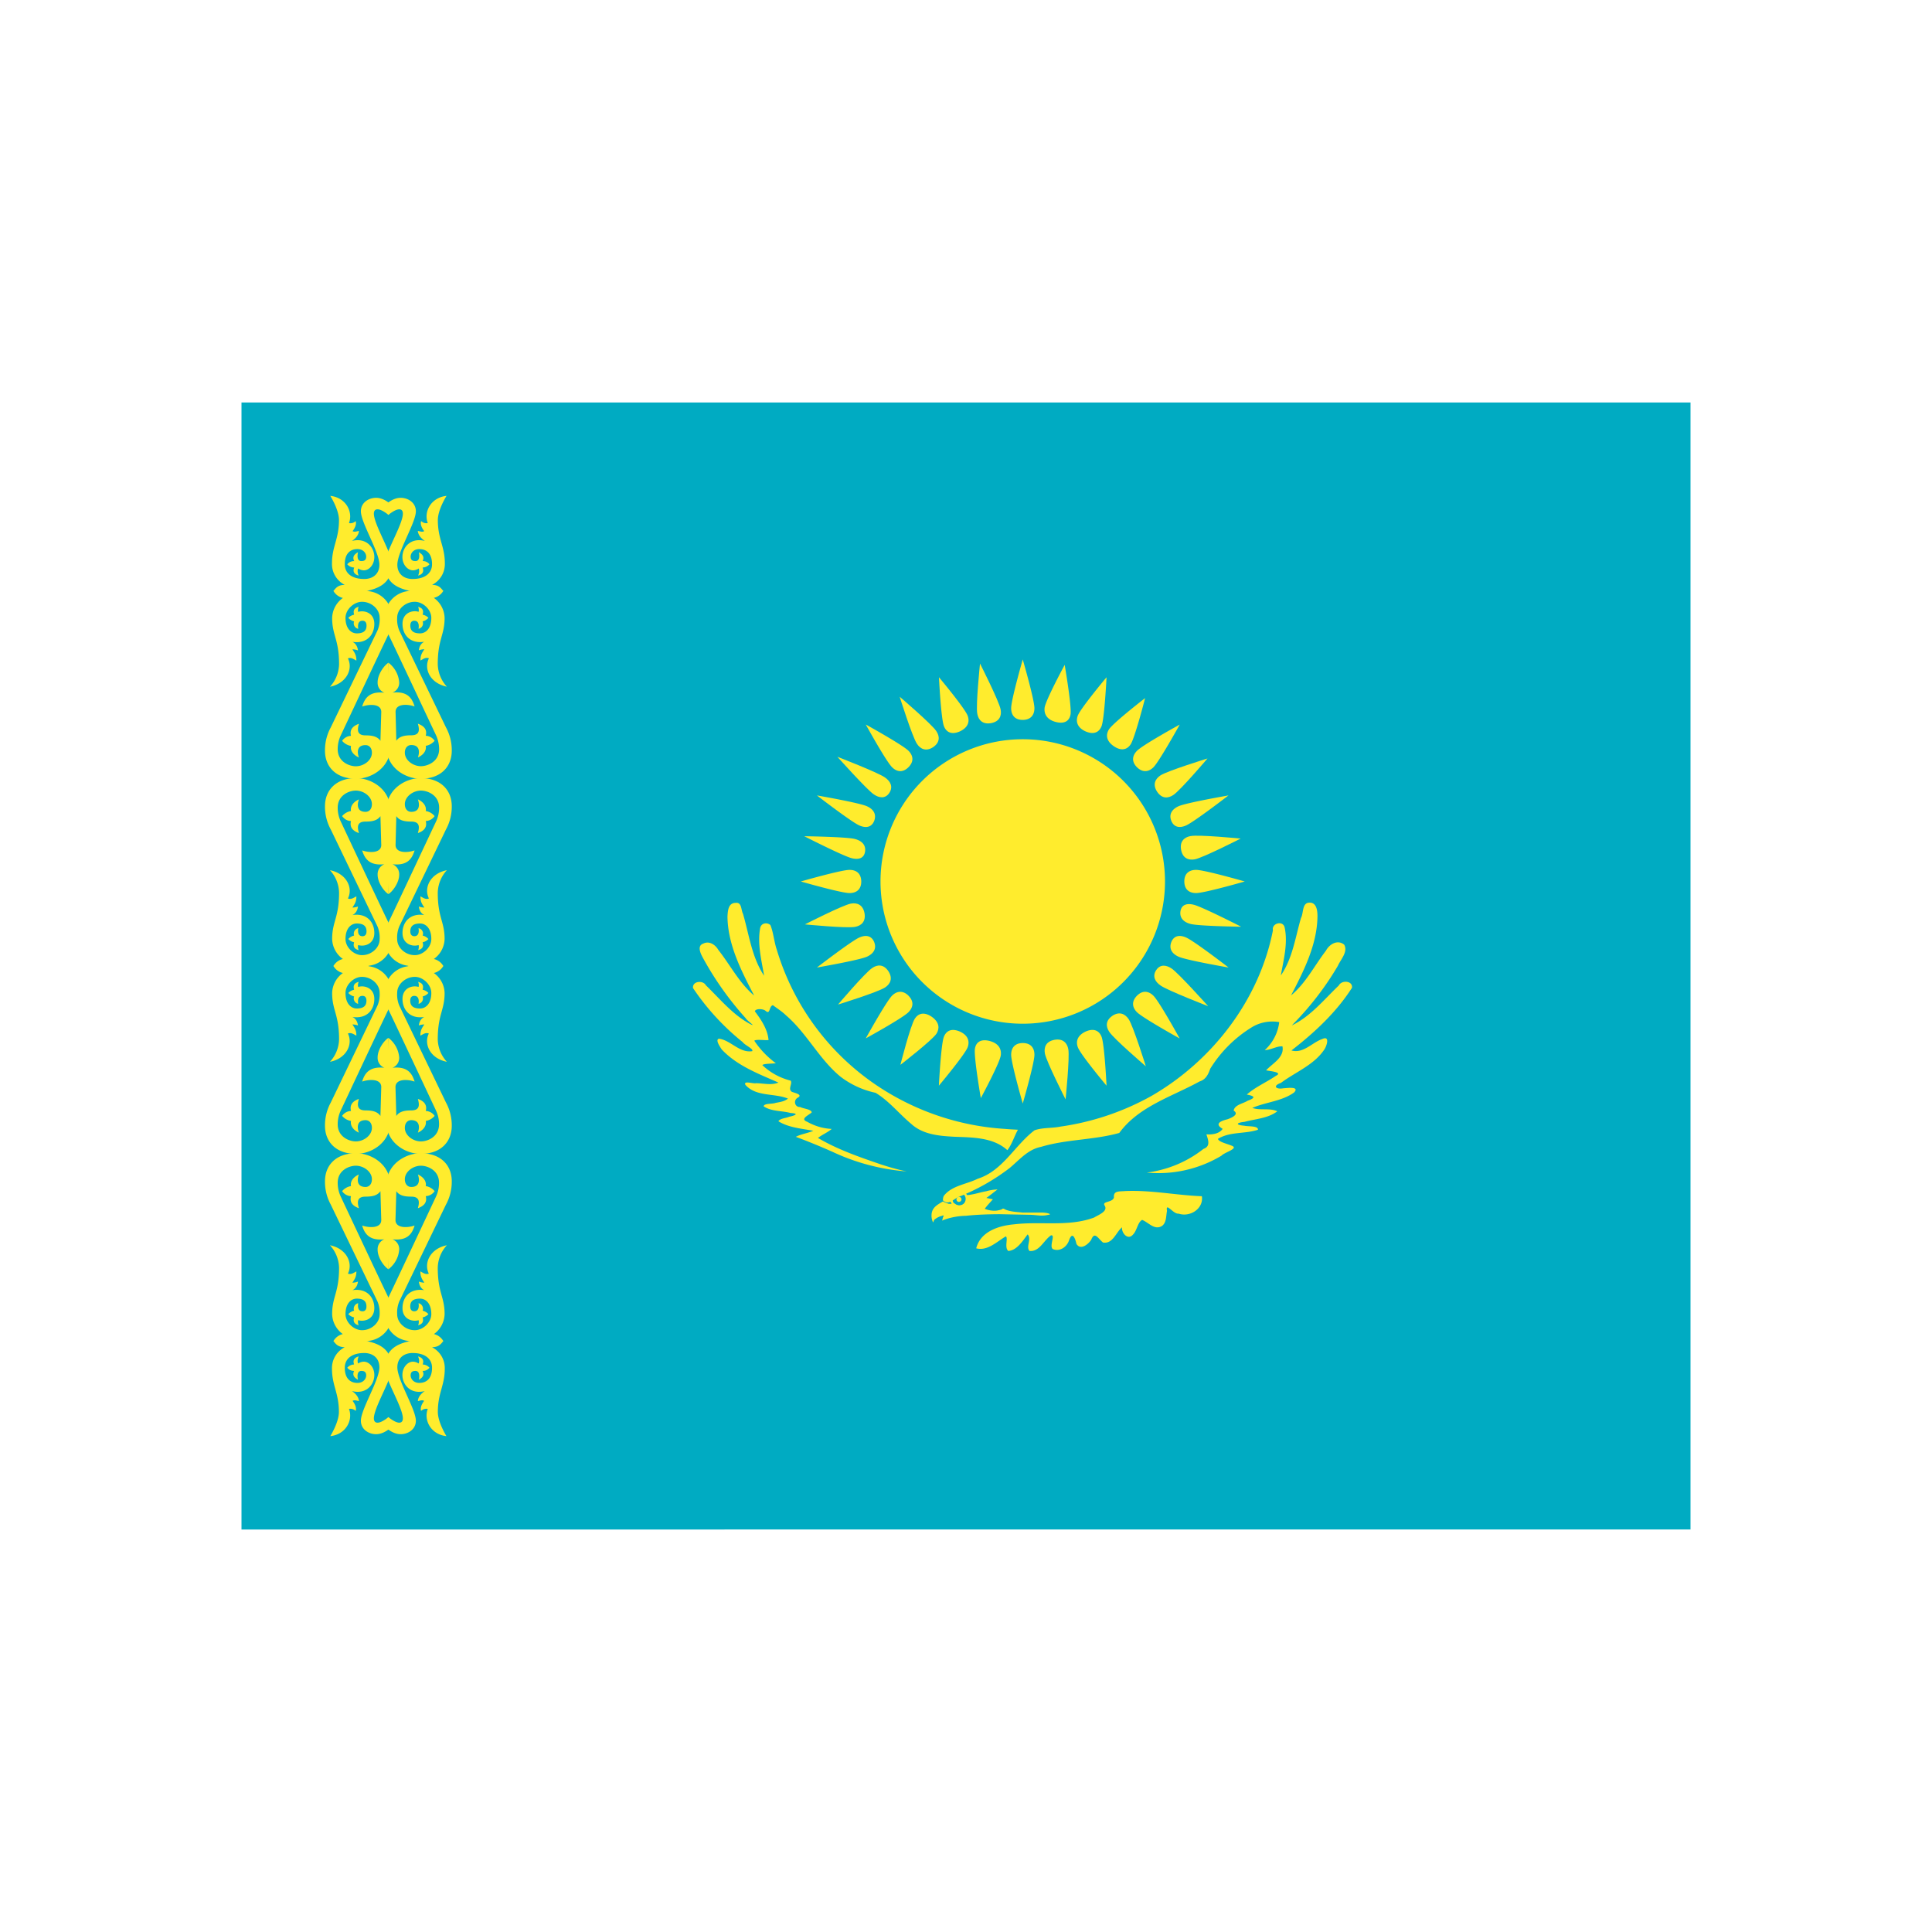 <svg width="24" height="24" fill="none" xmlns="http://www.w3.org/2000/svg"><path d="M3 5h18v14H3V5z" fill="#00ABC2"/><path d="M12.705 12.717a1.767 1.767 0 100-3.534 1.767 1.767 0 000 3.534zm0-3.774c.105-.001.145-.067.145-.146 0-.105-.145-.605-.145-.605s-.144.5-.144.605c0 .08.04.146.144.146zm2.007 2.007c.001.105.067.144.146.144.105 0 .605-.144.605-.144s-.5-.144-.605-.144c-.08 0-.146.039-.146.144zm-2.007 2.007c-.105.001-.144.067-.144.146 0 .105.144.605.144.605s.145-.5.145-.605c0-.08-.04-.146-.145-.146zm-2.006-2.007c-.002-.105-.067-.144-.146-.144-.105 0-.605.144-.605.144s.5.144.605.144c.079 0 .146-.039.146-.144zm2.787-1.864c.108.046.17.005.198-.065.036-.095.062-.608.062-.608s-.32.382-.357.476c-.027.071-.01.149.097.197zm1.064 2.618c-.033.088.017.148.092.181.1.044.62.134.62.134s-.428-.33-.528-.373c-.074-.033-.15-.029-.184.058zm-2.627 1.11c-.108-.046-.17-.005-.198.066-.036.094-.062.607-.062.607s.32-.382.357-.476c.027-.071.01-.149-.097-.197zm-1.063-2.618c.032-.088-.017-.148-.092-.181-.1-.044-.62-.134-.62-.134s.428.33.527.373c.075.033.151.029.185-.058zm3.264-.665c.075.073.15.055.205 0 .074-.075.326-.53.326-.53s-.456.25-.53.325c-.056.056-.075.13-.001.205zm0 2.838c-.074.075-.055.15 0 .205.075.074.53.326.53.326s-.251-.456-.325-.53c-.056-.056-.131-.075-.205-.001zm-2.838 0c-.075-.073-.15-.055-.205 0-.074.075-.326.53-.326.53s.456-.25.53-.325c.056-.056.075-.13 0-.205zm0-2.839c.073-.074.055-.148-.001-.204-.074-.074-.53-.326-.53-.326s.251.456.326.53c.055.056.13.075.205 0zm3.264.666c.035.086.11.091.184.058.1-.044.527-.373.527-.373s-.52.09-.62.134c-.074.033-.125.094-.091.18zm-1.063 2.618c-.107.05-.124.126-.097.197.036.094.356.476.356.476s-.025-.513-.062-.608c-.027-.07-.09-.112-.197-.065zm-2.627-1.11c-.035-.086-.11-.091-.185-.058-.1.044-.527.373-.527.373s.52-.09.62-.134c.075-.033.126-.094.092-.18zm1.063-2.618c.107-.05.124-.126.097-.196-.036-.095-.356-.477-.356-.477s.025.513.062.608c.027.07.09.112.197.065zm1.194-.117c.117.029.17-.022.182-.096.015-.1-.073-.614-.073-.614s-.233.431-.249.53c-.01.075.023.15.14.18zm1.547 2.352c-.013.088.048.137.127.157.106.027.627.034.627.034s-.483-.247-.589-.273c-.08-.02-.152-.005-.165.082zm-2.371 1.61c-.117-.029-.17.022-.182.096-.016.1.073.614.073.614s.233-.431.248-.53c.011-.075-.023-.15-.14-.18zm-1.547-2.352c.013-.088-.048-.137-.127-.157-.106-.027-.628-.034-.628-.034s.484.247.59.273c.08.02.152.005.165-.082zm3.089-1.31c.098.067.169.04.21-.022.054-.083.18-.575.18-.575s-.393.304-.448.387c-.04.063-.04.142.058.21z" fill="#FFEC2D"/><path d="M14.362 12.052c-.05.077-.012.145.056.191.09.063.59.256.59.256s-.361-.403-.451-.466c-.068-.047-.145-.058-.195.019zm-2.787.579c-.098-.067-.17-.04-.21.022-.055.083-.18.575-.18.575s.393-.304.448-.387c.04-.063.039-.141-.058-.21zm-.527-2.782c.05-.078.012-.145-.056-.192-.09-.063-.59-.256-.59-.256s.361.403.451.466c.068.047.145.058.195-.018zm3.326-.014c.059.088.135.085.201.041.088-.057.425-.454.425-.454s-.496.153-.584.21c-.066.044-.1.114-.042.203zm-.554 2.783c-.088.059-.084.135-.04.2.057.088.454.428.454.428s-.155-.497-.213-.585c-.044-.066-.114-.1-.202-.043zm-2.784-.553c-.059-.088-.135-.085-.2-.041-.088.057-.426.455-.426.455s.496-.154.584-.212c.066-.043.1-.113.042-.202zm.555-2.783c.087-.059.084-.135.04-.2-.058-.088-.455-.427-.455-.427s.156.496.214.584c.043.066.113.1.201.043zm3.081 1.275c.02.105.092.132.17.118.103-.02.57-.258.57-.258s-.519-.051-.623-.031c-.077.014-.136.066-.117.171zm-1.573 2.36c-.106.02-.133.092-.119.17.02.104.257.57.257.57s.053-.52.034-.623c-.014-.078-.067-.136-.172-.117zm-2.36-1.574c-.02-.105-.092-.132-.17-.118-.104.02-.57.258-.57.258s.518.051.622.031c.078-.014.137-.066.118-.171zm1.573-2.36c.105-.02.133-.092.118-.17-.019-.103-.256-.57-.256-.57s-.054.52-.034.623c.014.078.066.136.172.117z" fill="#FFEC2D"/><path d="M12.645 14.034c-.046.083-.073.179-.131.254-.179-.162-.436-.158-.662-.167-.186-.01-.388-.027-.533-.16-.15-.125-.275-.285-.443-.386a1.09 1.09 0 01-.435-.2c-.265-.217-.417-.539-.677-.762-.048-.047-.108-.085-.163-.126-.052.013-.029.126-.093.068-.035-.026-.123-.027-.131.008.079.105.159.223.17.357-.055.005-.15-.012-.177.008.072.108.163.203.268.28-.05.007-.148.003-.168.023.098.094.22.16.352.193.026.037-.04.108.017.14.033.012.143.036.067.074-.053.034-.033.117.034.114.042.022.136.026.144.066-.038.037-.153.081-.055.118a.683.683 0 00.303.088c-.052.045-.118.07-.171.112.242.143.511.236.78.328.104.034.213.066.323.088a2.645 2.645 0 01-.921-.243 8.184 8.184 0 00-.457-.187c.067-.035.146-.044.217-.075-.147-.028-.306-.039-.433-.118.018-.036.091-.038.133-.056.08-.018.126-.04.018-.047-.11-.03-.237-.017-.335-.083.006-.04.109-.026.15-.043.052-.01.11-.017.152-.053-.17-.07-.394-.02-.528-.17-.03-.058.096-.012.131-.021.092 0 .19.029.279-.008-.25-.11-.516-.21-.705-.412-.021-.033-.084-.122-.033-.133.147.02.253.18.412.155.021-.028-.092-.074-.12-.114a3.012 3.012 0 01-.615-.67c-.01-.088.125-.1.16-.034.176.17.335.368.554.483.079.038-.045-.044-.06-.075a3.921 3.921 0 01-.537-.76c-.026-.05-.067-.14.01-.166.074-.038.15.013.188.079.148.187.259.41.444.566-.158-.305-.327-.63-.331-.981.004-.068.008-.17.101-.17.079-.011.066.088.092.136.076.26.109.54.262.769-.032-.192-.084-.39-.05-.586.008-.065.08-.084.128-.044.038.092.046.209.08.308.204.68.635 1.269 1.22 1.67.48.328 1.04.52 1.619.555.052.005.105.007.156.01m1.79 1.195c-.094.058-.168-.045-.247-.075-.057.031-.063.134-.115.184-.063.072-.142-.021-.135-.092-.076.064-.114.21-.236.189-.06-.047-.103-.147-.147-.033-.036.055-.132.134-.183.05-.016-.074-.052-.16-.092-.043-.029.084-.118.144-.202.107-.047-.038.037-.18-.022-.17-.09.06-.142.206-.267.194-.048-.053.03-.146-.023-.206-.062.08-.132.198-.24.206-.053-.042.002-.164-.032-.181-.11.065-.228.185-.367.148.053-.21.282-.282.472-.298.33-.04.676.034.994-.085.05-.032.174-.075.13-.147-.039-.058.102-.036.115-.103-.008-.084.066-.072.137-.078.32-.015.636.052.955.064.024.155-.148.264-.289.216-.065.011-.164-.152-.144-.034-.013.063-.005.145-.062.187zm-2.722-.318c.074.067.126-.013.196-.043.227-.09.44-.21.634-.359.12-.1.225-.23.388-.262.318-.096.655-.084.973-.173.242-.331.653-.45.998-.64.078-.024.108-.089.132-.158a1.58 1.58 0 01.523-.519c.1-.059.22-.08.334-.06a.557.557 0 01-.18.348c.078-.002.144-.05.22-.047.027.139-.123.21-.203.298.045.01.215.023.122.068-.118.081-.253.137-.362.233.101.019.113.04.01.077-.056.036-.162.05-.173.123.076.047-.034.092-.077.107-.082.02-.168.056-.06.119-.04.061-.13.074-.202.068.023.07.054.15-.036.181-.203.16-.447.262-.704.294a1.52 1.52 0 00.928-.21c.037-.043.227-.09.121-.126-.05-.021-.158-.045-.165-.083.15-.092.337-.059.497-.113.004-.052-.122-.038-.17-.05-.11-.009-.104-.037.003-.048.137-.037.292-.043.407-.131-.093-.045-.211-.007-.31-.042.168-.074.368-.082.52-.193.07-.078-.089-.053-.135-.051-.093.017-.136-.03-.03-.067.182-.136.412-.222.54-.416.03-.044.071-.175-.026-.129-.126.043-.237.185-.383.142.286-.222.557-.473.752-.779.01-.089-.129-.098-.164-.028-.184.175-.349.384-.584.496.221-.222.414-.47.572-.74.036-.08.129-.175.079-.263-.083-.068-.185-.005-.227.075-.143.186-.25.403-.433.555.159-.306.325-.633.328-.985 0-.073-.013-.18-.113-.166-.079.013-.059.131-.092.19-.07.242-.105.503-.25.713.034-.196.09-.4.047-.597-.021-.09-.164-.051-.145.036-.17.865-.752 1.621-1.509 2.058a3.25 3.25 0 01-1.131.381c-.105.022-.22.01-.322.046-.247.188-.395.504-.706.602-.14.07-.322.084-.421.213a.113.113 0 00-.01.055zm.679-.135a.556.556 0 00-.14.022c-.061.01-.12.03-.18.04l-.025.005-.041.004a.143.143 0 010 .067.078.078 0 01-.018.026.073.073 0 01-.03.024.092.092 0 01-.034.009c-.011 0-.023 0-.035-.005a.094.094 0 01-.033-.02l-.037.006h-.034l-.036-.013a.205.205 0 01-.035-.017c-.044.027-.094.052-.122.097a.145.145 0 00-.02.07.186.186 0 00.018.092c.005.008.009-.03.023-.036a.222.222 0 01.088-.043c.027-.013.023 0 .012.021-.002.012-.017.053.003.032a.853.853 0 01.283-.054c.14-.015.278-.019.418-.02l.393.008c.063.003.126.016.188.005.014-.004.038-.004.047-.013-.028-.016-.061-.017-.091-.02h-.251c-.07-.008-.142-.009-.208-.035-.018-.007-.034-.024-.05-.005a.316.316 0 01-.078.017.312.312 0 01-.134-.024c.03-.042.067-.079.101-.118l-.081-.017c.048-.033.091-.07.139-.105z" fill="#FFEC2D"/><path d="M11.913 14.93a.031.031 0 100-.062.031.031 0 000 .063z" fill="#FFEC2D"/><path d="M11.91 14.908a.014.014 0 100-.027.014.014 0 000 .027z" fill="#FFEC2D" stroke="#FFEC2D" stroke-width=".192"/><path d="M4.825 6.396s-.126-.108-.17-.054c-.068.085.213.512.213.661 0 .247-.165.314-.367.348-.137.024-.359-.009-.359-.009.042-.056.07-.074.14-.077a.29.29 0 01-.158-.267c0-.211.087-.3.087-.538 0-.13-.108-.3-.108-.3.192.02.286.196.232.338a.092.092 0 00.083-.025c.013.04-.008.085-.038.125.024.013.042.005.079-.003-.003.04-.027.084-.087.125.173-.045.278.075.278.2 0 .096-.065.165-.13.165a.132.132 0 01-.07-.023c-.014.027-.006.062.006.088-.047-.013-.079-.042-.056-.1a.117.117 0 01-.086-.04c.02-.026.05-.04.086-.04-.027-.055.004-.085.047-.11 0 0-.028.11.042.11.031 0 .06-.009.06-.056 0-.04-.035-.097-.118-.093-.081.004-.148.056-.148.188 0 .12.098.18.227.183.115.006.203-.057.203-.177 0-.16-.23-.522-.23-.664 0-.106.095-.167.19-.167.12 0 .223.121.223.121l-.071.09z" fill="#FFEC2D"/><path d="M4.851 9.271c0 .267-.239.403-.427.403-.252 0-.387-.15-.387-.349a.59.59 0 01.072-.289l.58-1.203a.354.354 0 00.027-.16c0-.108-.105-.196-.214-.197-.1-.004-.21.092-.21.2 0 .133.07.192.14.192.087 0 .121-.035.121-.097 0-.042-.02-.06-.05-.06-.075 0-.052.1-.052.1a.068.068 0 01-.052-.092.134.134 0 01-.072-.044.135.135 0 01.072-.039c-.017-.058.007-.085.057-.098a.1.1 0 00-.007.063c.08-.024.201.013.201.15 0 .136-.094.25-.272.222.042.02.063.06.069.107-.033-.014-.069-.014-.069-.014.021.036.05.066.049.14-.033-.016-.064-.044-.105-.027.066.132-.016.31-.223.352a.427.427 0 00.113-.28c0-.308-.086-.36-.086-.574a.315.315 0 01.138-.252v.004a.184.184 0 01-.122-.088.805.805 0 01.446.004.328.328 0 01.237.157.472.472 0 010 .38c-.083.17-.469.992-.59 1.249a.402.402 0 00-.04.176c0 .157.144.212.225.212.099 0 .2-.074.2-.168 0-.059-.033-.095-.079-.095-.111 0-.105.094-.082.154-.07-.031-.11-.086-.099-.144a.184.184 0 01-.11-.063.14.14 0 01.11-.062c-.022-.09.04-.128.099-.15-.019.066-.032.144.082.144.083 0 .147.013.185.068l.01-.354c.005-.107-.142-.105-.237-.072.036-.123.108-.19.276-.172a.131.131 0 01-.084-.129c0-.1.081-.21.134-.243L4.85 9.27v.001z" fill="#FFEC2D"/><path d="M4.851 10.07c0-.267-.239-.404-.427-.404-.252 0-.387.151-.387.35a.59.59 0 00.072.288l.58 1.204a.35.35 0 01.027.16c0 .108-.105.196-.214.197-.1.004-.21-.092-.21-.201 0-.133.07-.192.14-.192.087 0 .121.036.121.098 0 .041-.02.06-.05.06-.075 0-.052-.1-.052-.1a.069.069 0 00-.056.063c0 .01 0 .02.004.029a.134.134 0 00-.072.043c.02.02.044.035.072.04-.017.057.007.085.057.098a.1.1 0 01-.007-.063c.08.024.201-.013.201-.15 0-.136-.094-.25-.272-.223.042-.02.063-.06.069-.106-.033.013-.069.013-.069.013.021-.035.05-.065.049-.139-.033.016-.064.043-.105.026.066-.13-.016-.31-.223-.351a.426.426 0 01.113.28c0 .308-.086.359-.086.574a.315.315 0 00.138.252v-.004a.184.184 0 00-.122.088c.146.04.301.039.446-.004a.328.328 0 00.237-.157.472.472 0 000-.38c-.083-.17-.469-.992-.59-1.25a.402.402 0 01-.04-.175c0-.158.144-.213.225-.213.099 0 .2.075.2.168 0 .06-.033.096-.079.096-.111 0-.105-.094-.082-.155-.07.032-.11.087-.099.145a.184.184 0 00-.11.063c.026.034.06.06.11.061-.022.09.04.129.099.15-.019-.066-.032-.143.082-.143.083 0 .147-.013.185-.068l.01.354c.005.106-.142.105-.237.072.036.122.108.19.276.172a.132.132 0 00-.084.129c0 .1.081.21.134.242l.026-1.036v-.002zm-.026-3.674s.126-.108.169-.054c.068.085-.213.512-.213.661 0 .247.166.314.368.348.136.024.358-.009.358-.009-.042-.056-.07-.074-.139-.077a.29.29 0 00.158-.267c0-.211-.087-.3-.087-.538 0-.13.108-.3.108-.3-.192.02-.287.196-.233.338a.092.092 0 01-.082-.025c-.014.04.007.085.038.125-.024.013-.042.005-.08-.003.004.04.027.084.088.125-.174-.045-.279.075-.279.2 0 .096.066.165.132.165.02 0 .052-.01.07-.023.012.027.004.062-.007.088.047-.013.078-.042.056-.1a.117.117 0 00.085-.04.102.102 0 00-.085-.04c.026-.055-.004-.085-.047-.11 0 0 .027.11-.042.11-.032 0-.06-.009-.06-.056 0-.04.035-.097.117-.093.082.004.149.056.149.188 0 .12-.099.18-.227.183-.116.006-.204-.057-.204-.177 0-.16.23-.522.23-.664 0-.106-.095-.167-.19-.167-.12 0-.222.121-.222.121l.07.09z" fill="#FFEC2D"/><path d="M4.799 9.271c0 .267.238.403.426.403.252 0 .387-.15.387-.349a.59.59 0 00-.072-.289l-.58-1.203a.354.354 0 01-.026-.16c0-.108.105-.196.214-.197.1-.004.21.092.21.2 0 .133-.07.192-.14.192-.087 0-.121-.035-.121-.097 0-.042.02-.06.05-.06.074 0 .052.1.052.1a.068.068 0 00.051-.092.134.134 0 00.072-.044.135.135 0 00-.072-.039c.017-.058-.006-.085-.056-.098A.1.1 0 015.2 7.6c-.079-.024-.2.013-.2.15 0 .136.094.25.271.222-.042.02-.063.06-.068.107.033-.014.068-.014.068-.014-.02.036-.05.066-.048.14.032-.016.064-.044.105-.027-.066.132.015.31.223.352a.427.427 0 01-.113-.28c0-.308.085-.36.085-.574a.315.315 0 00-.138-.252v.004a.184.184 0 00.122-.088.814.814 0 00-.446.004.328.328 0 00-.236.157.472.472 0 000 .38c.083.17.468.992.59 1.249a.42.42 0 01.04.176c0 .157-.145.212-.226.212-.098 0-.2-.074-.2-.168 0-.059.033-.095.08-.095.11 0 .104.094.082.154.07-.031.109-.086.098-.144a.184.184 0 00.11-.063.14.14 0 00-.11-.062c.023-.09-.039-.128-.098-.15.018.066.032.144-.083.144-.082 0-.147.013-.185.068l-.009-.354c-.005-.107.142-.105.236-.072-.035-.123-.107-.19-.275-.172a.131.131 0 00.084-.129.34.34 0 00-.134-.243L4.799 9.27v.001z" fill="#FFEC2D"/><path d="M4.799 10.07c0-.267.238-.404.426-.404.252 0 .387.151.387.35a.59.59 0 01-.072.288l-.58 1.204a.354.354 0 00-.026.16c0 .108.105.196.214.197.1.004.21-.092.21-.201 0-.133-.07-.192-.14-.192-.087 0-.121.036-.121.098 0 .041.02.06.05.06.074 0 .052-.1.052-.1a.069.069 0 01.056.063c0 .01-.001.02-.005.029a.134.134 0 01.072.043.135.135 0 01-.072.04c.017.057-.006.085-.056.098a.1.1 0 00.006-.063c-.079.024-.2-.013-.2-.15 0-.136.094-.25.271-.223-.042-.02-.063-.06-.068-.106a.209.209 0 00.068.013c-.02-.035-.05-.065-.048-.139.032.016.064.043.105.026-.066-.13.015-.31.223-.351a.427.427 0 00-.113.28c0 .308.085.359.085.574a.315.315 0 01-.138.252v-.004a.184.184 0 01.122.088.813.813 0 01-.446-.004.328.328 0 01-.236-.157.472.472 0 010-.38c.083-.17.468-.992.59-1.25a.402.402 0 00.04-.175c0-.158-.145-.213-.226-.213-.098 0-.2.075-.2.168 0 .06.033.096.08.096.11 0 .104-.094.082-.155.07.032.109.087.098.145.044.007.083.03.11.063a.138.138 0 01-.11.061c.023.09-.039.129-.098.15.018-.066.032-.143-.083-.143-.082 0-.147-.013-.185-.068l-.009.354c-.005.106.142.105.236.072-.035.122-.107.19-.275.172a.132.132 0 01.084.129c0 .1-.082.21-.134.242l-.026-1.036v-.002zm.026 7.534s-.126.108-.17.054c-.068-.085.213-.512.213-.661 0-.247-.165-.314-.367-.348-.137-.024-.359.01-.359.01.042.056.07.073.14.077a.29.29 0 00-.158.266c0 .211.086.3.086.538 0 .13-.107.3-.107.3.191-.019.286-.196.232-.338a.092.092 0 01.083.025c.013-.04-.008-.085-.038-.125.023-.013.042-.005.079.003-.003-.04-.027-.084-.087-.125.173.045.278-.075.278-.2 0-.096-.065-.165-.131-.165a.133.133 0 00-.07.023c-.013-.027-.005-.062.007-.088-.047.013-.079.042-.057.1a.117.117 0 00-.085.04c.02.026.05.04.085.04-.026.055.004.085.048.11 0 0-.028-.11.042-.11.031 0 .06.009.06.056 0 .04-.035.097-.118.093-.081-.004-.148-.056-.148-.188 0-.12.098-.18.227-.183.115-.006.203.058.203.177 0 .16-.23.522-.23.664 0 .106.095.167.19.167.12 0 .223-.121.223-.121l-.071-.09z" fill="#FFEC2D"/><path d="M4.85 14.729c0-.267-.238-.403-.426-.403-.252 0-.387.15-.387.349a.59.59 0 00.072.289l.58 1.203c.021.05.03.106.027.16 0 .108-.105.196-.214.197-.1.004-.21-.092-.21-.2 0-.133.07-.192.14-.192.087 0 .12.035.12.097 0 .042-.019.06-.049.06-.075 0-.053-.1-.053-.1a.067.067 0 00-.047.035.068.068 0 00-.004.058.134.134 0 00-.072.043.14.14 0 00.072.04c-.017.057.007.085.057.098a.1.1 0 01-.007-.063c.079.023.201-.013.201-.15 0-.137-.095-.25-.272-.223.042-.02.063-.06.069-.107-.033.014-.069.014-.069.014.021-.036.05-.066.049-.14-.033.016-.064.044-.105.027.065-.131-.016-.31-.223-.352a.43.43 0 01.113.28c0 .308-.086.36-.086.574a.315.315 0 00.138.253v-.005a.184.184 0 00-.122.088c.146.04.3.04.446-.003a.329.329 0 00.237-.158.472.472 0 000-.38c-.083-.17-.469-.991-.59-1.249a.402.402 0 01-.04-.176c0-.157.144-.212.225-.212.099 0 .2.075.2.168 0 .059-.033.096-.079.096-.112 0-.105-.095-.083-.155-.07.031-.109.086-.098.144a.184.184 0 00-.11.063.14.14 0 00.11.062c-.022.09.04.128.098.15-.018-.066-.031-.144.083-.144.083 0 .147-.013.185-.068l.01.354c.005.107-.142.105-.237.073.035.122.108.189.276.171a.131.131 0 00-.084.13c0 .099.081.21.134.242l.026-1.037v-.001z" fill="#FFEC2D"/><path d="M4.85 13.93c0 .267-.238.404-.426.404-.252 0-.387-.151-.387-.35a.59.59 0 01.072-.288l.58-1.204a.355.355 0 00.027-.16c0-.107-.105-.195-.214-.197-.1-.004-.21.092-.21.201 0 .133.07.192.14.192.087 0 .12-.036.12-.097 0-.042-.019-.06-.049-.06-.075 0-.053.099-.053.099a.07.07 0 01-.047-.034.069.069 0 01-.004-.058.134.134 0 01-.072-.043.135.135 0 01.072-.04c-.017-.057.007-.085.057-.098a.1.1 0 00-.007.063c.079-.024.201.013.201.15 0 .136-.095.25-.272.223.042.02.063.06.069.106-.033-.013-.069-.013-.069-.013.021.035.05.065.049.139-.033-.016-.064-.043-.105-.026.065.131-.016.31-.223.351a.427.427 0 00.113-.279c0-.309-.086-.36-.086-.575a.315.315 0 01.138-.252v.004A.183.183 0 014.142 12c.146-.04.3-.039.446.004a.328.328 0 01.237.158.473.473 0 010 .379c-.083.17-.469.992-.59 1.25a.403.403 0 00-.04.175c0 .158.144.213.225.213.099 0 .2-.075.2-.168 0-.06-.033-.096-.079-.096-.112 0-.105.095-.083.155-.07-.032-.109-.087-.098-.145a.184.184 0 01-.11-.063.138.138 0 01.11-.061c-.022-.09.04-.129.098-.15-.018.066-.031.143.083.143.083 0 .147.013.185.069l.01-.355c.005-.106-.142-.105-.237-.072.035-.122.108-.189.276-.172a.131.131 0 01-.084-.129c0-.1.081-.21.134-.242l.026 1.037zm-.025 3.674s.126.108.169.054c.068-.085-.213-.512-.213-.661 0-.247.166-.314.368-.348.136-.024.358.01.358.01-.042.056-.07.073-.14.077a.29.29 0 01.158.266c0 .211-.086.3-.086.538 0 .13.107.3.107.3-.191-.019-.286-.196-.232-.338a.092.092 0 00-.083.025c-.013-.04.008-.085.038-.125-.023-.013-.042-.005-.078.003.002-.04.026-.084.086-.125-.173.045-.278-.075-.278-.2 0-.096.066-.165.131-.165.021 0 .053.01.07.023.013-.027.005-.062-.007-.088.048.013.08.042.057.1a.117.117 0 01.085.04.102.102 0 01-.085.04c.026.055-.004.085-.047.11 0 0 .027-.11-.042-.11-.032 0-.06.009-.06.056 0 .04.035.097.117.093.082-.004.149-.056.149-.188 0-.12-.099-.18-.227-.183-.116-.006-.204.058-.204.177 0 .16.23.522.23.664 0 .106-.095.167-.19.167-.12 0-.222-.121-.222-.121l.07-.09z" fill="#FFEC2D"/><path d="M4.798 14.729c0-.267.24-.403.427-.403.252 0 .387.15.387.349a.59.59 0 01-.072.289l-.58 1.203a.354.354 0 00-.026.16c0 .108.105.196.214.197.1.004.21-.092.21-.2 0-.133-.07-.192-.14-.192-.088 0-.122.035-.122.097 0 .042.02.06.05.06.075 0 .053-.1.053-.1a.067.067 0 01.047.035.068.068 0 01.004.058.134.134 0 01.072.043.135.135 0 01-.072.04c.017.057-.007.085-.056.098A.1.1 0 005.2 16.4c-.079.023-.2-.013-.2-.15 0-.137.094-.25.27-.223-.041-.02-.062-.06-.067-.107a.207.207 0 00.068.014c-.021-.036-.05-.066-.049-.14.033.016.065.044.105.027-.065-.131.016-.31.224-.352a.427.427 0 00-.113.28c0 .308.085.36.085.574a.315.315 0 01-.138.253v-.005a.184.184 0 01.122.088.813.813 0 01-.446-.003.329.329 0 01-.236-.158.472.472 0 010-.38c.082-.17.468-.991.589-1.249a.402.402 0 00.04-.176c0-.157-.144-.212-.225-.212-.099 0-.2.075-.2.168 0 .059.033.096.08.096.11 0 .104-.095.082-.155.07.031.109.086.098.144.043.007.082.03.11.063a.14.14 0 01-.11.062c.023.09-.04.128-.098.15.018-.066.031-.144-.083-.144-.082 0-.147-.013-.185-.068l-.01.354c-.004.107.143.105.237.073-.035.122-.107.189-.275.171a.131.131 0 01.084.13.34.34 0 01-.134.242l-.027-1.037v-.001z" fill="#FFEC2D"/><path d="M4.798 13.93c0 .267.24.404.427.404.252 0 .387-.151.387-.35a.59.59 0 00-.072-.288l-.58-1.204a.355.355 0 01-.026-.16c0-.107.105-.195.214-.197.1-.004.21.092.21.201 0 .133-.07.192-.14.192-.088 0-.122-.036-.122-.097 0-.042.02-.06.05-.06.075 0 .053.099.053.099a.07.07 0 00.047-.034.069.069 0 00.004-.058.134.134 0 00.072-.043.135.135 0 00-.072-.04c.017-.057-.007-.085-.056-.098a.1.1 0 01.006.063c-.079-.024-.2.013-.2.15 0 .136.094.25.27.223-.041.02-.062.06-.067.106.032-.013.068-.013.068-.013-.021.035-.05.065-.049.139.033-.016.065-.043.105-.026-.065.131.016.31.224.351a.427.427 0 01-.113-.279c0-.309.085-.36.085-.575a.315.315 0 00-.138-.252v.004A.183.183 0 005.507 12a.813.813 0 00-.446.004.328.328 0 00-.236.158.473.473 0 000 .379c.082.17.468.992.589 1.25.026.054.04.112.04.175 0 .158-.144.213-.225.213-.099 0-.2-.075-.2-.168 0-.06.033-.096.08-.096.11 0 .104.095.082.155.07-.032.109-.087.098-.145a.184.184 0 00.11-.063.138.138 0 00-.11-.061c.023-.09-.04-.129-.098-.15.018.066.031.143-.083.143-.082 0-.147.013-.185.069l-.01-.355c-.004-.106.143-.105.237-.072-.035-.122-.107-.189-.275-.172a.131.131 0 00.084-.129.34.34 0 00-.134-.242l-.027 1.037z" fill="#FFEC2D"/></svg>